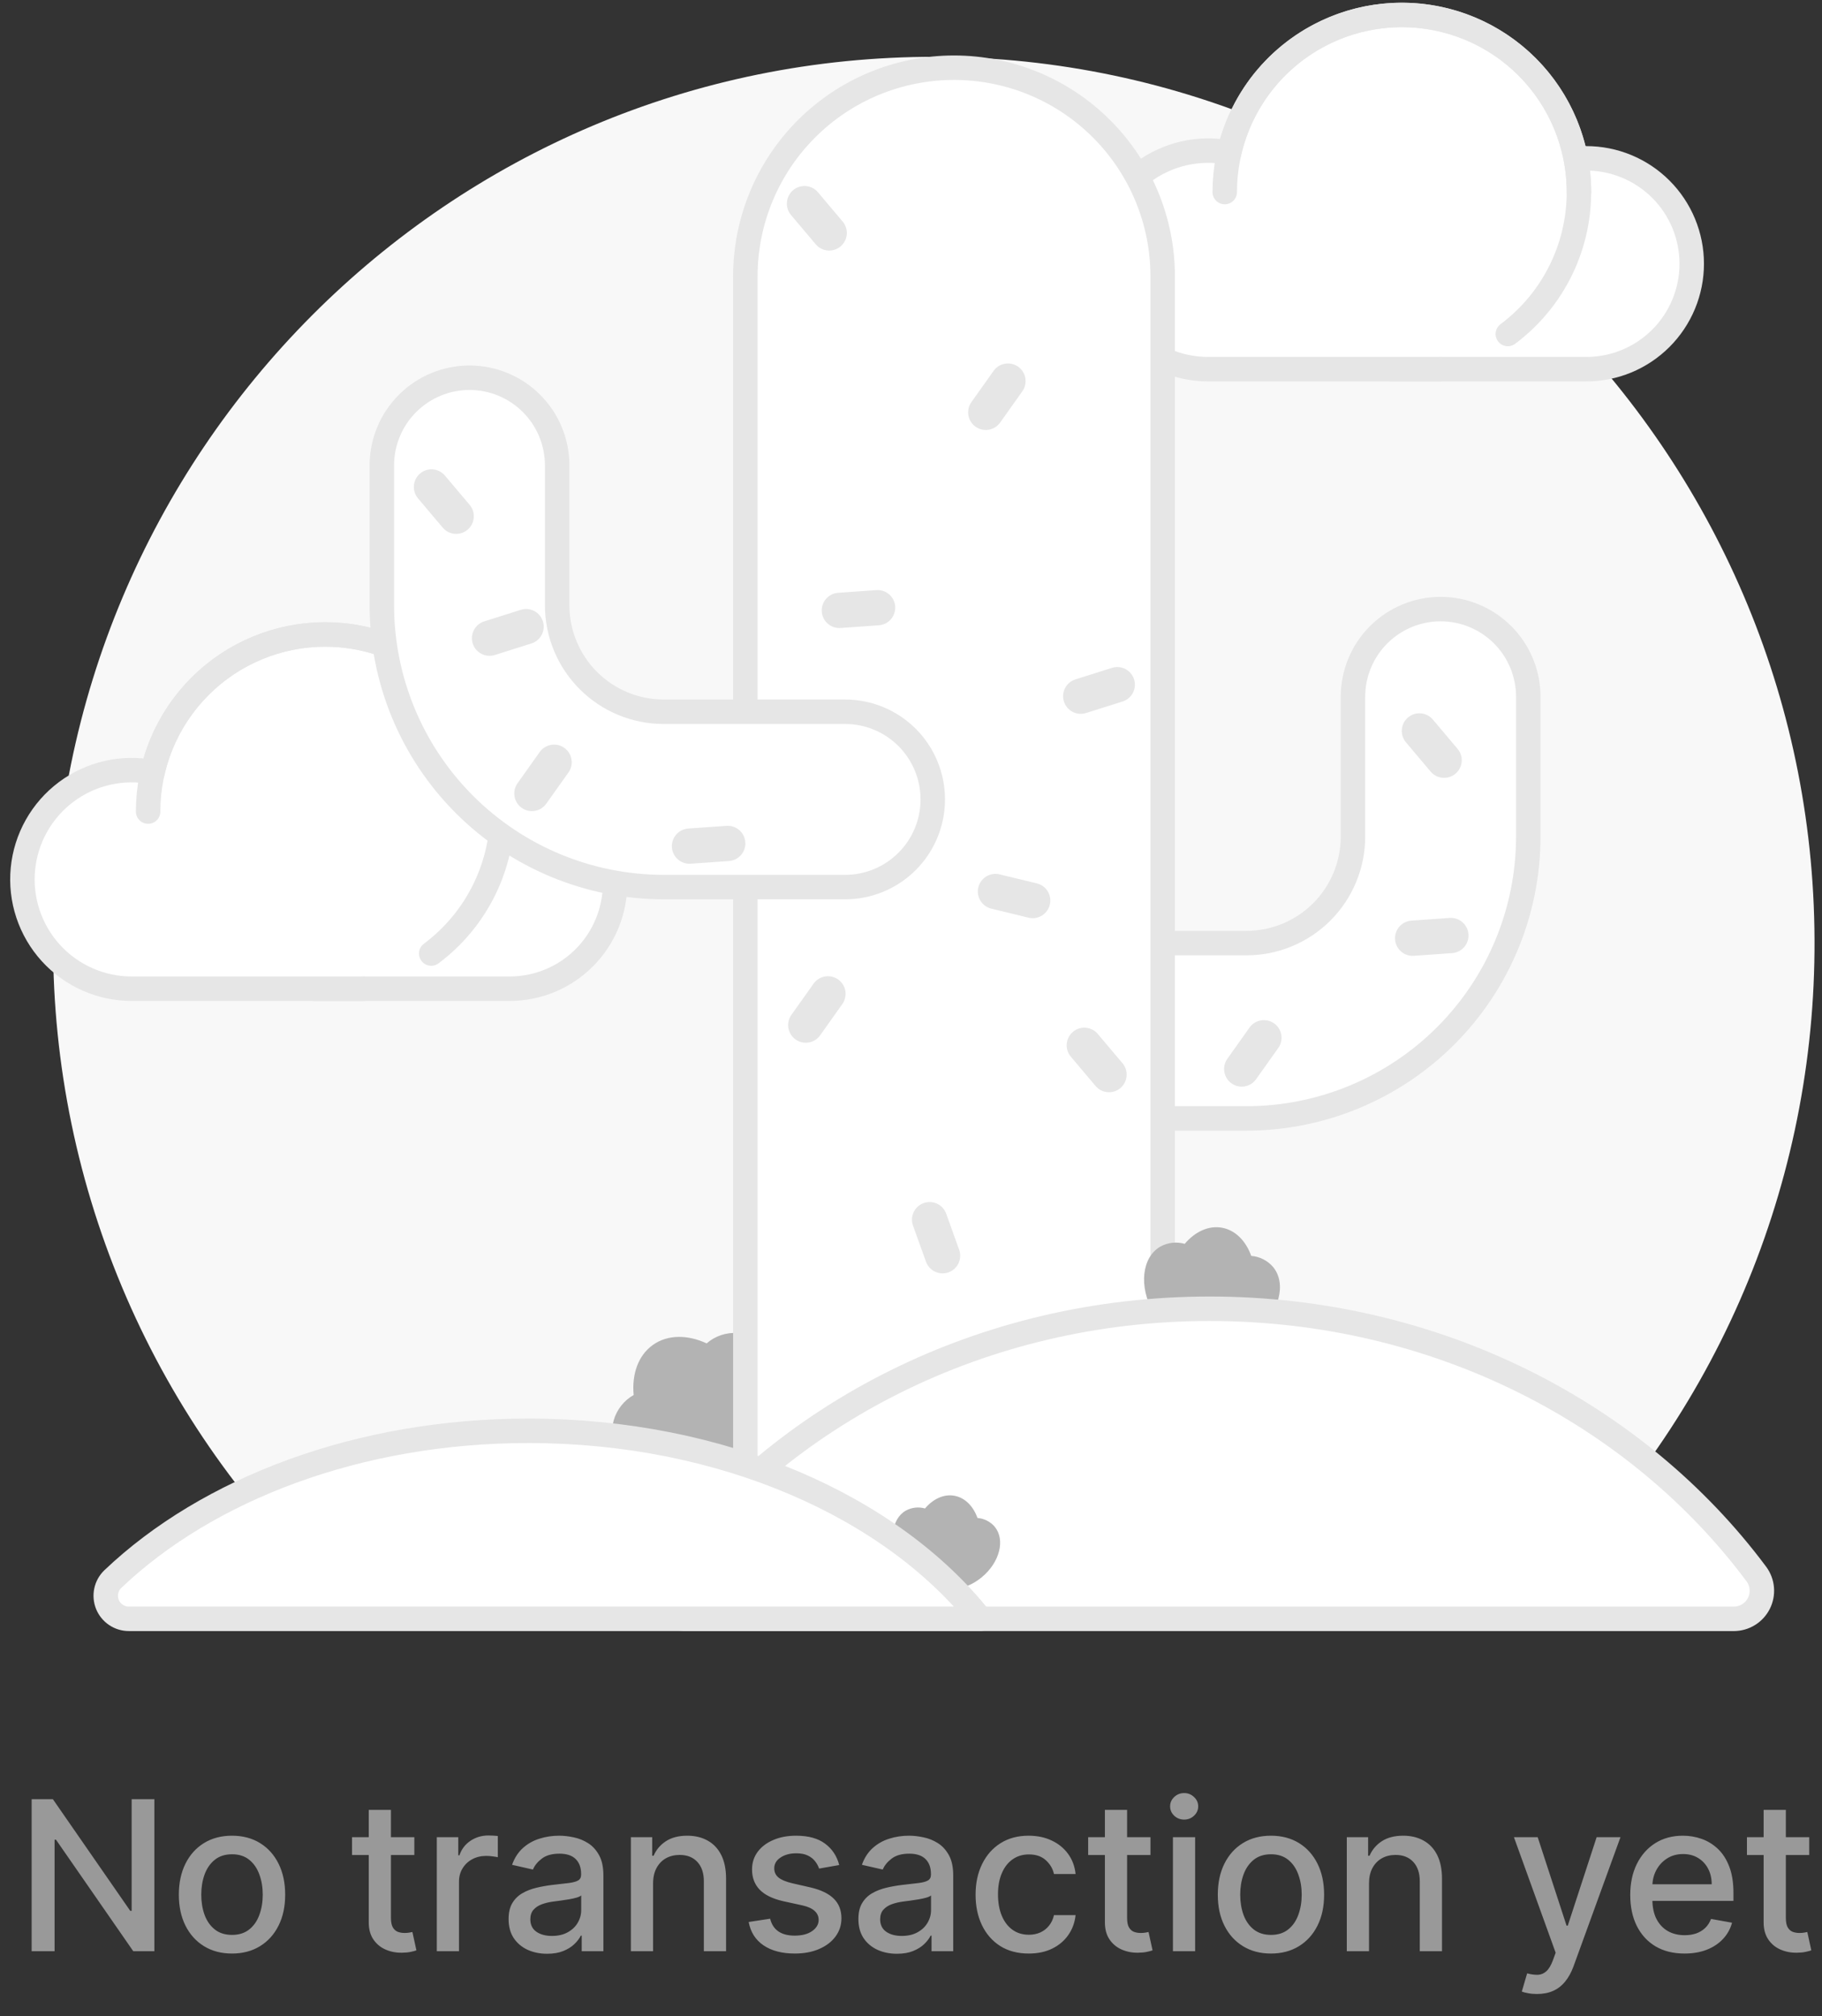 <svg width="122" height="135" viewBox="0 0 122 135" fill="none" xmlns="http://www.w3.org/2000/svg">
<rect x="0" y="0" width="122" height="135" fill="#333333" stroke="none"/>
<path d="M27.591 108.645H97.462C99.382 108.649 101.234 107.924 102.645 106.613C108.531 101.13 113.24 94.495 116.482 87.113C119.724 79.732 121.431 71.762 121.497 63.692C121.798 30.88 95.286 3.882 62.669 3.805C30.035 3.727 3.555 30.319 3.555 63.133C3.545 71.3 5.217 79.38 8.464 86.865C11.711 94.351 16.464 101.078 22.423 106.625C23.831 107.93 25.676 108.651 27.591 108.645Z" fill="#F8F8F8"/>
<path d="M49.367 89.252C48.619 89.204 47.883 89.453 47.317 89.945C46.046 89.358 44.714 89.344 43.722 90.046C42.731 90.747 42.3 92.007 42.429 93.401C41.777 93.771 41.297 94.382 41.092 95.103C40.613 96.947 42.274 98.975 44.803 99.633C46.627 100.107 48.399 99.737 49.428 98.804C49.666 98.683 49.885 98.528 50.078 98.344C51.3 97.685 52.24 96.138 52.401 94.26C52.624 91.657 51.266 89.414 49.367 89.252Z" fill="#B3B3B3"/>
<path d="M106.214 10.602C105.287 10.602 104.369 10.784 103.513 11.139C102.656 11.494 101.878 12.014 101.223 12.669C100.567 13.324 100.047 14.103 99.693 14.959C99.338 15.815 99.155 16.733 99.155 17.66C99.155 17.665 99.156 17.669 99.156 17.674L93.867 16.622V24.719H106.214C107.141 24.719 108.06 24.537 108.917 24.183C109.773 23.828 110.552 23.308 111.208 22.653C111.864 21.997 112.384 21.219 112.739 20.362C113.094 19.506 113.277 18.587 113.277 17.66C113.277 16.733 113.094 15.815 112.739 14.958C112.384 14.101 111.864 13.323 111.208 12.667C110.552 12.012 109.773 11.492 108.917 11.138C108.06 10.783 107.141 10.601 106.214 10.602V10.602Z" fill="white" stroke="#E6E6E6" stroke-width="1.638" stroke-miterlimit="10"/>
<mask id="path-4-inside-1_1234_4869" fill="white">
<path d="M100.962 22.363C102.492 21.22 103.724 19.725 104.552 18.004C105.38 16.283 105.78 14.387 105.719 12.478C105.657 10.569 105.136 8.704 104.198 7.039C103.261 5.375 101.936 3.962 100.335 2.92C98.734 1.878 96.906 1.238 95.004 1.055C93.103 0.871 91.186 1.15 89.416 1.866C87.645 2.583 86.074 3.716 84.835 5.17C83.597 6.624 82.728 8.356 82.302 10.217C81.301 10.023 80.27 10.04 79.275 10.267C78.281 10.494 77.345 10.927 76.528 11.537C75.71 12.148 75.029 12.922 74.529 13.811C74.028 14.7 73.719 15.684 73.622 16.7C73.524 17.715 73.639 18.74 73.961 19.708C74.283 20.676 74.803 21.566 75.489 22.321C76.175 23.076 77.011 23.68 77.944 24.093C78.877 24.506 79.886 24.719 80.906 24.719H93.866"/>
</mask>
<path d="M100.962 22.363C102.492 21.22 103.724 19.725 104.552 18.004C105.38 16.283 105.78 14.387 105.719 12.478C105.657 10.569 105.136 8.704 104.198 7.039C103.261 5.375 101.936 3.962 100.335 2.92C98.734 1.878 96.906 1.238 95.004 1.055C93.103 0.871 91.186 1.15 89.416 1.866C87.645 2.583 86.074 3.716 84.835 5.17C83.597 6.624 82.728 8.356 82.302 10.217C81.301 10.023 80.27 10.04 79.275 10.267C78.281 10.494 77.345 10.927 76.528 11.537C75.71 12.148 75.029 12.922 74.529 13.811C74.028 14.7 73.719 15.684 73.622 16.7C73.524 17.715 73.639 18.74 73.961 19.708C74.283 20.676 74.803 21.566 75.489 22.321C76.175 23.076 77.011 23.68 77.944 24.093C78.877 24.506 79.886 24.719 80.906 24.719H93.866" fill="white"/>
<path d="M82.302 10.217L82.25 10.486L82.51 10.536L82.569 10.278L82.302 10.217ZM80.906 24.719V24.446H80.906L80.906 24.719ZM101.125 22.582C102.69 21.413 103.95 19.883 104.798 18.122L104.306 17.886C103.497 19.567 102.293 21.028 100.798 22.145L101.125 22.582ZM104.798 18.122C105.645 16.362 106.055 14.422 105.992 12.47L105.446 12.487C105.506 14.352 105.115 16.204 104.306 17.886L104.798 18.122ZM105.992 12.47C105.929 10.517 105.395 8.608 104.436 6.905L103.961 7.173C104.876 8.799 105.386 10.622 105.446 12.487L105.992 12.47ZM104.436 6.905C103.477 5.203 102.121 3.757 100.484 2.692L100.186 3.149C101.75 4.167 103.045 5.548 103.961 7.173L104.436 6.905ZM100.484 2.692C98.846 1.626 96.976 0.971 95.031 0.783L94.978 1.327C96.836 1.506 98.622 2.131 100.186 3.149L100.484 2.692ZM95.031 0.783C93.086 0.595 91.124 0.88 89.313 1.613L89.518 2.119C91.248 1.419 93.121 1.147 94.978 1.327L95.031 0.783ZM89.313 1.613C87.502 2.346 85.895 3.505 84.628 4.993L85.043 5.347C86.253 3.926 87.788 2.819 89.518 2.119L89.313 1.613ZM84.628 4.993C83.361 6.48 82.472 8.252 82.036 10.157L82.569 10.278C82.984 8.459 83.834 6.768 85.043 5.347L84.628 4.993ZM82.355 9.95C81.316 9.748 80.246 9.765 79.215 10.001L79.336 10.533C80.294 10.314 81.286 10.298 82.25 10.486L82.355 9.95ZM79.215 10.001C78.183 10.236 77.212 10.685 76.364 11.319L76.691 11.756C77.478 11.168 78.379 10.752 79.336 10.533L79.215 10.001ZM76.364 11.319C75.516 11.952 74.81 12.755 74.291 13.677L74.767 13.945C75.249 13.089 75.904 12.344 76.691 11.756L76.364 11.319ZM74.291 13.677C73.772 14.599 73.451 15.62 73.35 16.673L73.893 16.726C73.987 15.748 74.285 14.801 74.767 13.945L74.291 13.677ZM73.35 16.673C73.248 17.727 73.368 18.79 73.702 19.794L74.22 19.622C73.91 18.69 73.799 17.703 73.893 16.726L73.35 16.673ZM73.702 19.794C74.035 20.798 74.575 21.722 75.287 22.505L75.691 22.138C75.031 21.411 74.53 20.554 74.22 19.622L73.702 19.794ZM75.287 22.505C75.998 23.288 76.866 23.914 77.834 24.343L78.055 23.843C77.156 23.446 76.351 22.865 75.691 22.138L75.287 22.505ZM77.834 24.343C78.801 24.771 79.848 24.992 80.906 24.992L80.906 24.446C79.924 24.446 78.953 24.241 78.055 23.843L77.834 24.343ZM80.906 24.992H93.866V24.446H80.906V24.992Z" fill="#E6E6E6" mask="url(#path-4-inside-1_1234_4869)"/>
<path d="M100.962 22.363C102.492 21.22 103.724 19.725 104.552 18.004C105.38 16.283 105.78 14.387 105.719 12.478C105.657 10.569 105.136 8.704 104.198 7.039C103.261 5.375 101.936 3.962 100.335 2.92C98.734 1.878 96.906 1.238 95.004 1.055C93.103 0.871 91.186 1.15 89.416 1.866C87.645 2.583 86.074 3.716 84.835 5.17C83.597 6.624 82.728 8.356 82.302 10.217C81.301 10.023 80.27 10.04 79.275 10.267C78.281 10.494 77.345 10.927 76.528 11.537C75.71 12.148 75.029 12.922 74.529 13.811C74.028 14.7 73.719 15.684 73.622 16.7C73.524 17.715 73.639 18.74 73.961 19.708C74.283 20.676 74.803 21.566 75.489 22.321C76.175 23.076 77.011 23.68 77.944 24.093C78.877 24.506 79.886 24.719 80.906 24.719H96.431" stroke="#E6E6E6" stroke-width="1.638" stroke-linecap="round" stroke-linejoin="round"/>
<path d="M82.008 12.86C82.008 9.714 83.257 6.698 85.481 4.474C87.706 2.249 90.722 1 93.867 1C97.013 1 100.029 2.249 102.253 4.474C104.477 6.698 105.727 9.714 105.727 12.86" stroke="#E6E6E6" stroke-width="1.638" stroke-linecap="round" stroke-linejoin="round"/>
<path d="M34.126 52.082C33.199 52.082 32.281 52.265 31.425 52.619C30.569 52.974 29.79 53.494 29.135 54.149C28.48 54.805 27.959 55.583 27.605 56.439C27.25 57.296 27.067 58.214 27.067 59.141C27.067 59.145 27.068 59.15 27.068 59.155L21.779 58.103V66.199H34.126C35.998 66.199 37.794 65.456 39.117 64.132C40.441 62.808 41.185 61.013 41.185 59.141C41.185 57.269 40.441 55.473 39.117 54.149C37.794 52.826 35.998 52.082 34.126 52.082Z" fill="white" stroke="#E6E6E6" stroke-width="1.638" stroke-miterlimit="10"/>
<mask id="path-9-inside-2_1234_4869" fill="white">
<path d="M28.874 63.844C30.404 62.701 31.636 61.205 32.464 59.484C33.292 57.763 33.693 55.868 33.631 53.959C33.57 52.05 33.048 50.184 32.111 48.52C31.173 46.856 29.848 45.443 28.247 44.401C26.646 43.359 24.818 42.719 22.917 42.535C21.016 42.352 19.098 42.63 17.328 43.347C15.557 44.063 13.986 45.196 12.748 46.651C11.509 48.105 10.64 49.836 10.215 51.698C9.213 51.503 8.182 51.52 7.188 51.747C6.193 51.975 5.257 52.407 4.44 53.018C3.622 53.628 2.941 54.403 2.441 55.292C1.941 56.181 1.631 57.164 1.534 58.18C1.436 59.195 1.552 60.22 1.873 61.188C2.195 62.156 2.715 63.047 3.401 63.802C4.087 64.557 4.923 65.16 5.856 65.573C6.789 65.986 7.798 66.2 8.818 66.199H21.778"/>
</mask>
<path d="M28.874 63.844C30.404 62.701 31.636 61.205 32.464 59.484C33.292 57.763 33.693 55.868 33.631 53.959C33.57 52.05 33.048 50.184 32.111 48.52C31.173 46.856 29.848 45.443 28.247 44.401C26.646 43.359 24.818 42.719 22.917 42.535C21.016 42.352 19.098 42.63 17.328 43.347C15.557 44.063 13.986 45.196 12.748 46.651C11.509 48.105 10.64 49.836 10.215 51.698C9.213 51.503 8.182 51.52 7.188 51.747C6.193 51.975 5.257 52.407 4.44 53.018C3.622 53.628 2.941 54.403 2.441 55.292C1.941 56.181 1.631 57.164 1.534 58.18C1.436 59.195 1.552 60.22 1.873 61.188C2.195 62.156 2.715 63.047 3.401 63.802C4.087 64.557 4.923 65.16 5.856 65.573C6.789 65.986 7.798 66.2 8.818 66.199H21.778" fill="white"/>
<path d="M10.215 51.698L10.162 51.966L10.422 52.016L10.481 51.759L10.215 51.698ZM8.818 66.199V65.926H8.818L8.818 66.199ZM29.037 64.062C30.603 62.893 31.863 61.363 32.71 59.603L32.218 59.366C31.409 61.047 30.205 62.508 28.71 63.625L29.037 64.062ZM32.71 59.603C33.557 57.842 33.967 55.903 33.904 53.95L33.358 53.968C33.418 55.833 33.027 57.685 32.218 59.366L32.71 59.603ZM33.904 53.95C33.841 51.997 33.307 50.088 32.348 48.386L31.873 48.654C32.788 50.28 33.298 52.103 33.358 53.968L33.904 53.95ZM32.348 48.386C31.39 46.684 30.034 45.238 28.396 44.172L28.098 44.63C29.662 45.648 30.957 47.028 31.873 48.654L32.348 48.386ZM28.396 44.172C26.759 43.106 24.888 42.451 22.943 42.264L22.89 42.807C24.748 42.986 26.534 43.612 28.098 44.63L28.396 44.172ZM22.943 42.264C20.998 42.076 19.037 42.361 17.225 43.093L17.43 43.6C19.16 42.9 21.033 42.628 22.89 42.807L22.943 42.264ZM17.225 43.093C15.414 43.826 13.807 44.986 12.54 46.473L12.956 46.828C14.165 45.407 15.7 44.3 17.43 43.6L17.225 43.093ZM12.54 46.473C11.273 47.961 10.384 49.732 9.948 51.637L10.481 51.759C10.897 49.94 11.746 48.248 12.956 46.828L12.54 46.473ZM10.267 51.43C9.228 51.228 8.158 51.245 7.127 51.481L7.248 52.014C8.206 51.795 9.198 51.779 10.162 51.966L10.267 51.43ZM7.127 51.481C6.095 51.717 5.124 52.166 4.276 52.799L4.603 53.236C5.39 52.649 6.291 52.232 7.248 52.014L7.127 51.481ZM4.276 52.799C3.428 53.432 2.722 54.236 2.203 55.158L2.679 55.426C3.161 54.57 3.816 53.824 4.603 53.236L4.276 52.799ZM2.203 55.158C1.684 56.08 1.363 57.1 1.262 58.154L1.805 58.206C1.9 57.228 2.197 56.281 2.679 55.426L2.203 55.158ZM1.262 58.154C1.16 59.207 1.28 60.27 1.614 61.274L2.132 61.102C1.823 60.17 1.711 59.184 1.805 58.206L1.262 58.154ZM1.614 61.274C1.948 62.279 2.487 63.202 3.199 63.985L3.603 63.618C2.943 62.891 2.442 62.034 2.132 61.102L1.614 61.274ZM3.199 63.985C3.91 64.769 4.778 65.395 5.746 65.823L5.967 65.324C5.069 64.926 4.263 64.345 3.603 63.618L3.199 63.985ZM5.746 65.823C6.713 66.251 7.76 66.472 8.818 66.472L8.818 65.926C7.836 65.926 6.865 65.721 5.967 65.324L5.746 65.823ZM8.818 66.472H21.778V65.926H8.818V66.472Z" fill="#E6E6E6" mask="url(#path-9-inside-2_1234_4869)"/>
<path d="M28.874 63.844C30.404 62.701 31.636 61.205 32.464 59.484C33.292 57.763 33.693 55.868 33.631 53.959C33.57 52.05 33.048 50.184 32.111 48.52C31.173 46.856 29.848 45.443 28.247 44.401C26.646 43.359 24.818 42.719 22.917 42.535C21.016 42.352 19.098 42.63 17.328 43.347C15.557 44.063 13.986 45.196 12.748 46.651C11.509 48.105 10.64 49.836 10.215 51.698C9.213 51.503 8.182 51.52 7.188 51.747C6.193 51.975 5.257 52.407 4.44 53.018C3.622 53.628 2.941 54.403 2.441 55.292C1.941 56.181 1.631 57.164 1.534 58.18C1.436 59.195 1.552 60.22 1.873 61.188C2.195 62.156 2.715 63.047 3.401 63.802C4.087 64.557 4.923 65.16 5.856 65.573C6.789 65.986 7.798 66.2 8.818 66.199H24.343" stroke="#E6E6E6" stroke-width="1.638" stroke-linecap="round" stroke-linejoin="round"/>
<path d="M9.918 54.34C9.918 52.782 10.225 51.24 10.821 49.801C11.417 48.363 12.29 47.055 13.392 45.954C14.493 44.853 15.8 43.979 17.239 43.383C18.678 42.787 20.22 42.48 21.777 42.48C23.335 42.48 24.877 42.787 26.316 43.383C27.755 43.979 29.062 44.853 30.163 45.954C31.265 47.055 32.138 48.363 32.734 49.801C33.33 51.24 33.637 52.782 33.637 54.34" stroke="#E6E6E6" stroke-width="1.638" stroke-linecap="round" stroke-linejoin="round"/>
<path d="M83.472 74.885H71.313C69.757 74.885 68.263 74.266 67.163 73.166C66.062 72.065 65.443 70.572 65.443 69.015C65.443 67.458 66.062 65.965 67.163 64.864C68.263 63.764 69.757 63.145 71.313 63.145H83.472C85.36 63.143 87.17 62.392 88.505 61.057C89.84 59.722 90.591 57.912 90.594 56.023V46.651C90.594 45.094 91.212 43.601 92.313 42.501C93.414 41.4 94.907 40.781 96.463 40.781C98.02 40.781 99.513 41.4 100.614 42.501C101.715 43.601 102.333 45.094 102.333 46.651V56.023C102.328 61.024 100.339 65.818 96.803 69.354C93.267 72.89 88.472 74.879 83.472 74.885Z" fill="white" stroke="#E6E6E6" stroke-width="1.638" stroke-linecap="round" stroke-linejoin="round"/>
<path d="M63.88 4.533H63.88C67.586 4.533 71.14 6.005 73.76 8.626C76.381 11.246 77.853 14.8 77.853 18.506V104.575H49.908V18.506C49.908 14.8 51.38 11.246 54.001 8.626C56.621 6.005 60.175 4.533 63.88 4.533Z" fill="white" stroke="#E6E6E6" stroke-width="1.638" stroke-linecap="round" stroke-linejoin="round"/>
<path d="M56.589 59.395H44.43C39.429 59.389 34.635 57.4 31.099 53.864C27.563 50.328 25.574 45.534 25.568 40.533V31.161C25.568 29.604 26.187 28.111 27.288 27.01C28.389 25.91 29.881 25.291 31.438 25.291C32.995 25.291 34.488 25.91 35.589 27.01C36.69 28.111 37.308 29.604 37.308 31.161V40.533C37.31 42.421 38.061 44.231 39.397 45.567C40.732 46.902 42.542 47.653 44.43 47.655H56.589C58.145 47.655 59.638 48.273 60.739 49.374C61.84 50.475 62.458 51.968 62.458 53.525C62.458 55.082 61.84 56.575 60.739 57.675C59.638 58.776 58.145 59.395 56.589 59.395L56.589 59.395Z" fill="white" stroke="#E6E6E6" stroke-width="1.638" stroke-linecap="round" stroke-linejoin="round"/>
<path d="M53.107 12.733L53.107 12.733C52.609 13.153 52.546 13.898 52.966 14.396L54.621 16.357C55.041 16.856 55.786 16.919 56.284 16.498L56.284 16.498C56.782 16.078 56.846 15.333 56.425 14.835L54.77 12.874C54.35 12.376 53.605 12.313 53.107 12.733Z" fill="#E6E6E6"/>
<path d="M95.944 48.179C95.524 47.68 94.779 47.617 94.281 48.038C93.783 48.458 93.72 49.203 94.14 49.701L95.795 51.662C96.215 52.16 96.96 52.224 97.458 51.803C97.956 51.383 98.019 50.638 97.599 50.14L95.944 48.179Z" fill="#E6E6E6"/>
<path d="M71.844 69.087L71.844 69.087C71.345 69.507 71.282 70.252 71.703 70.75L73.357 72.711C73.778 73.209 74.522 73.272 75.02 72.852L75.02 72.852C75.519 72.432 75.582 71.687 75.162 71.189L73.507 69.228C73.087 68.729 72.342 68.666 71.844 69.087Z" fill="#E6E6E6"/>
<path d="M75.167 46.968C75.789 46.772 76.134 46.109 75.937 45.487C75.741 44.865 75.078 44.52 74.456 44.717L72.01 45.489C71.388 45.685 71.043 46.348 71.239 46.97C71.435 47.592 72.098 47.937 72.72 47.74L75.167 46.968Z" fill="#E6E6E6"/>
<path d="M36.351 41.602L36.351 41.602C36.155 40.98 35.492 40.636 34.87 40.832L32.423 41.604C31.802 41.8 31.457 42.464 31.653 43.085L31.653 43.085C31.849 43.707 32.513 44.052 33.134 43.855L35.581 43.083C36.203 42.887 36.548 42.224 36.351 41.602Z" fill="#E6E6E6"/>
<path d="M63.514 85.189L63.514 85.189C64.128 84.968 64.446 84.292 64.225 83.678L63.357 81.264C63.136 80.65 62.46 80.332 61.847 80.553L61.847 80.553C61.233 80.773 60.915 81.45 61.136 82.063L62.004 84.478C62.225 85.091 62.901 85.409 63.514 85.189Z" fill="#E6E6E6"/>
<path d="M58.847 41.866C59.497 41.82 59.987 41.255 59.941 40.605C59.895 39.955 59.33 39.465 58.68 39.511L56.12 39.692C55.47 39.738 54.98 40.303 55.026 40.953C55.072 41.603 55.637 42.093 56.287 42.047L58.847 41.866Z" fill="#E6E6E6"/>
<path d="M97.233 63.815C97.884 63.769 98.374 63.205 98.327 62.554C98.281 61.904 97.717 61.414 97.067 61.46L94.507 61.641C93.857 61.687 93.367 62.252 93.413 62.902C93.459 63.552 94.023 64.042 94.674 63.996L97.233 63.815Z" fill="#E6E6E6"/>
<path d="M31.307 35.468L31.307 35.468C31.805 35.048 31.868 34.303 31.448 33.805L29.793 31.844C29.373 31.346 28.628 31.282 28.13 31.703L28.13 31.703C27.632 32.123 27.569 32.868 27.989 33.366L29.644 35.327C30.064 35.825 30.809 35.889 31.307 35.468Z" fill="#E6E6E6"/>
<path d="M70.296 60.573L70.296 60.573C70.45 59.939 70.061 59.301 69.427 59.148L66.933 58.544C66.299 58.391 65.662 58.78 65.508 59.414L65.508 59.414C65.355 60.047 65.744 60.685 66.378 60.839L68.872 61.443C69.505 61.596 70.143 61.207 70.296 60.573Z" fill="#E6E6E6"/>
<path d="M48.812 57.649C49.462 57.603 49.952 57.039 49.906 56.388C49.86 55.738 49.295 55.248 48.645 55.294L46.085 55.475C45.435 55.521 44.945 56.086 44.991 56.736C45.037 57.386 45.602 57.876 46.252 57.83L48.812 57.649Z" fill="#E6E6E6"/>
<path d="M65.044 26.925C64.666 27.456 64.791 28.193 65.323 28.57C65.854 28.948 66.591 28.823 66.969 28.292L68.454 26.2C68.832 25.668 68.707 24.931 68.175 24.554C67.644 24.176 66.907 24.301 66.53 24.833L65.044 26.925Z" fill="#E6E6E6"/>
<path d="M34.932 54.09L34.932 54.09C35.464 54.468 36.2 54.343 36.578 53.811L38.064 51.719C38.441 51.188 38.316 50.451 37.785 50.073L37.785 50.073C37.253 49.696 36.516 49.821 36.139 50.352L34.653 52.444C34.276 52.976 34.401 53.713 34.932 54.09Z" fill="#E6E6E6"/>
<path d="M82.183 70.891C81.805 71.423 81.93 72.16 82.462 72.537C82.993 72.915 83.73 72.79 84.107 72.258L85.593 70.166C85.97 69.635 85.846 68.898 85.314 68.52C84.783 68.143 84.046 68.268 83.668 68.799L82.183 70.891Z" fill="#E6E6E6"/>
<path d="M53.27 69.598L53.27 69.598C53.802 69.975 54.538 69.85 54.916 69.319L56.402 67.227C56.779 66.695 56.654 65.959 56.123 65.581L56.123 65.581C55.591 65.204 54.854 65.329 54.477 65.86L52.991 67.952C52.614 68.484 52.739 69.22 53.27 69.598Z" fill="#E6E6E6"/>
<path d="M85.242 84.827C84.872 84.398 84.347 84.133 83.782 84.088C83.425 83.092 82.727 82.366 81.824 82.202C80.92 82.038 80.012 82.474 79.329 83.281C78.784 83.126 78.199 83.19 77.702 83.462C76.453 84.18 76.239 86.15 77.224 87.863C77.934 89.098 79.072 89.858 80.121 89.919C80.312 89.983 80.511 90.019 80.713 90.027C81.716 90.337 83.049 90.024 84.147 89.117C85.669 87.858 86.16 85.937 85.242 84.827Z" fill="#B3B3B3"/>
<path d="M116.09 108.389C116.437 108.389 116.779 108.294 117.075 108.112C117.372 107.931 117.612 107.671 117.77 107.361C117.928 107.051 117.996 106.704 117.968 106.357C117.94 106.011 117.817 105.679 117.611 105.398C109.622 94.668 96.205 87.627 80.998 87.627C65.791 87.627 52.374 94.668 44.384 105.398C44.179 105.679 44.056 106.011 44.028 106.357C44 106.704 44.068 107.051 44.226 107.361C44.384 107.671 44.624 107.931 44.921 108.112C45.217 108.294 45.558 108.389 45.906 108.389H116.09Z" fill="white" stroke="#E6E6E6" stroke-width="1.638" stroke-linecap="round" stroke-linejoin="round"/>
<path d="M65.452 101.636C65.17 100.85 64.619 100.277 63.906 100.148C63.194 100.019 62.477 100.362 61.938 101C61.508 100.877 61.047 100.928 60.654 101.142C59.669 101.708 59.5 103.263 60.277 104.615C60.837 105.589 61.735 106.189 62.563 106.237C62.714 106.287 62.871 106.316 63.03 106.322C63.821 106.566 64.873 106.32 65.739 105.604C66.941 104.61 67.328 103.095 66.603 102.219C66.311 101.881 65.897 101.671 65.452 101.636Z" fill="#B3B3B3"/>
<path d="M65.644 108.388C59.683 100.873 48.364 95.799 35.379 95.799C23.992 95.799 13.886 99.701 7.552 105.73C7.33 105.944 7.177 106.22 7.114 106.522C7.05 106.823 7.078 107.137 7.193 107.423C7.309 107.708 7.508 107.953 7.764 108.125C8.019 108.297 8.321 108.389 8.629 108.388L65.644 108.388Z" fill="white" stroke="#E6E6E6" stroke-width="1.638" stroke-linecap="round" stroke-linejoin="round"/>
<path d="M10.337 120.463V130.645H8.925L3.749 123.177H3.655V130.645H2.119V120.463H3.54L8.721 127.94H8.815V120.463H10.337ZM15.535 130.799C14.819 130.799 14.194 130.635 13.661 130.306C13.127 129.978 12.713 129.519 12.418 128.929C12.123 128.339 11.975 127.65 11.975 126.861C11.975 126.069 12.123 125.376 12.418 124.783C12.713 124.19 13.127 123.729 13.661 123.401C14.194 123.073 14.819 122.909 15.535 122.909C16.251 122.909 16.876 123.073 17.409 123.401C17.943 123.729 18.357 124.19 18.652 124.783C18.947 125.376 19.095 126.069 19.095 126.861C19.095 127.65 18.947 128.339 18.652 128.929C18.357 129.519 17.943 129.978 17.409 130.306C16.876 130.635 16.251 130.799 15.535 130.799ZM15.54 129.551C16.004 129.551 16.388 129.428 16.693 129.183C16.998 128.938 17.224 128.611 17.369 128.203C17.519 127.796 17.593 127.347 17.593 126.856C17.593 126.369 17.519 125.922 17.369 125.514C17.224 125.103 16.998 124.773 16.693 124.525C16.388 124.276 16.004 124.152 15.54 124.152C15.072 124.152 14.685 124.276 14.377 124.525C14.072 124.773 13.845 125.103 13.695 125.514C13.55 125.922 13.477 126.369 13.477 126.856C13.477 127.347 13.55 127.796 13.695 128.203C13.845 128.611 14.072 128.938 14.377 129.183C14.685 129.428 15.072 129.551 15.54 129.551ZM27.744 123.008V124.201H23.572V123.008H27.744ZM24.691 121.179H26.177V128.402C26.177 128.691 26.221 128.908 26.307 129.054C26.393 129.196 26.504 129.294 26.64 129.347C26.779 129.397 26.93 129.422 27.092 129.422C27.212 129.422 27.316 129.413 27.405 129.397C27.495 129.38 27.565 129.367 27.614 129.357L27.883 130.585C27.797 130.618 27.674 130.651 27.515 130.684C27.356 130.721 27.157 130.741 26.918 130.744C26.527 130.751 26.163 130.681 25.825 130.535C25.486 130.389 25.213 130.164 25.004 129.859C24.795 129.554 24.691 129.171 24.691 128.711V121.179ZM29.248 130.645V123.008H30.685V124.221H30.764C30.903 123.81 31.149 123.487 31.5 123.252C31.855 123.013 32.256 122.894 32.703 122.894C32.796 122.894 32.905 122.897 33.031 122.904C33.16 122.91 33.262 122.919 33.334 122.929V124.35C33.275 124.334 33.169 124.316 33.016 124.296C32.864 124.273 32.711 124.261 32.559 124.261C32.208 124.261 31.894 124.336 31.619 124.485C31.348 124.631 31.132 124.834 30.973 125.096C30.814 125.355 30.734 125.65 30.734 125.981V130.645H29.248ZM36.635 130.814C36.151 130.814 35.714 130.724 35.322 130.545C34.931 130.363 34.621 130.099 34.393 129.755C34.167 129.41 34.055 128.987 34.055 128.487C34.055 128.056 34.138 127.701 34.303 127.423C34.469 127.145 34.693 126.924 34.974 126.762C35.256 126.599 35.571 126.477 35.919 126.394C36.267 126.311 36.622 126.248 36.983 126.205C37.44 126.152 37.812 126.109 38.096 126.076C38.382 126.039 38.589 125.981 38.718 125.902C38.847 125.822 38.912 125.693 38.912 125.514V125.479C38.912 125.045 38.789 124.708 38.544 124.47C38.302 124.231 37.941 124.112 37.46 124.112C36.96 124.112 36.565 124.223 36.277 124.445C35.992 124.664 35.795 124.907 35.685 125.176L34.288 124.858C34.454 124.394 34.696 124.019 35.014 123.734C35.336 123.446 35.705 123.237 36.123 123.108C36.54 122.975 36.98 122.909 37.44 122.909C37.745 122.909 38.068 122.945 38.41 123.018C38.754 123.088 39.076 123.217 39.374 123.406C39.676 123.595 39.923 123.865 40.115 124.216C40.307 124.564 40.403 125.017 40.403 125.574V130.645H38.952V129.6H38.892C38.796 129.793 38.652 129.982 38.459 130.167C38.267 130.353 38.02 130.507 37.719 130.63C37.417 130.752 37.056 130.814 36.635 130.814ZM36.958 129.62C37.369 129.62 37.72 129.539 38.012 129.377C38.307 129.214 38.531 129.002 38.683 128.74C38.839 128.475 38.917 128.192 38.917 127.89V126.906C38.864 126.959 38.761 127.009 38.609 127.055C38.459 127.098 38.289 127.136 38.096 127.169C37.904 127.199 37.717 127.227 37.535 127.254C37.352 127.277 37.2 127.297 37.077 127.314C36.789 127.35 36.526 127.411 36.287 127.498C36.051 127.584 35.863 127.708 35.72 127.87C35.581 128.029 35.511 128.242 35.511 128.507C35.511 128.875 35.647 129.153 35.919 129.342C36.191 129.528 36.537 129.62 36.958 129.62ZM43.73 126.11V130.645H42.243V123.008H43.67V124.251H43.765C43.94 123.847 44.215 123.522 44.59 123.277C44.968 123.031 45.443 122.909 46.017 122.909C46.537 122.909 46.993 123.018 47.384 123.237C47.775 123.452 48.078 123.774 48.294 124.201C48.509 124.629 48.617 125.158 48.617 125.787V130.645H47.13V125.966C47.13 125.413 46.986 124.98 46.698 124.669C46.41 124.354 46.013 124.196 45.51 124.196C45.165 124.196 44.858 124.271 44.59 124.42C44.325 124.569 44.114 124.788 43.959 125.076C43.806 125.361 43.73 125.706 43.73 126.11ZM56.193 124.873L54.846 125.111C54.789 124.939 54.7 124.775 54.577 124.619C54.458 124.463 54.295 124.336 54.09 124.236C53.884 124.137 53.627 124.087 53.319 124.087C52.898 124.087 52.547 124.181 52.265 124.37C51.983 124.556 51.843 124.796 51.843 125.091C51.843 125.346 51.937 125.552 52.126 125.708C52.315 125.864 52.62 125.991 53.041 126.091L54.254 126.369C54.956 126.531 55.48 126.782 55.825 127.12C56.17 127.458 56.342 127.897 56.342 128.437C56.342 128.895 56.209 129.302 55.944 129.66C55.682 130.015 55.316 130.293 54.846 130.495C54.378 130.698 53.836 130.799 53.22 130.799C52.365 130.799 51.667 130.616 51.127 130.252C50.587 129.884 50.255 129.362 50.132 128.686L51.569 128.467C51.659 128.842 51.843 129.125 52.121 129.317C52.399 129.506 52.762 129.6 53.21 129.6C53.697 129.6 54.087 129.499 54.378 129.297C54.67 129.092 54.816 128.842 54.816 128.547C54.816 128.308 54.726 128.107 54.547 127.945C54.371 127.783 54.101 127.66 53.737 127.577L52.444 127.294C51.732 127.131 51.205 126.873 50.863 126.518C50.525 126.163 50.356 125.714 50.356 125.171C50.356 124.72 50.482 124.326 50.734 123.988C50.986 123.65 51.334 123.386 51.778 123.197C52.222 123.005 52.731 122.909 53.304 122.909C54.13 122.909 54.779 123.088 55.253 123.446C55.727 123.8 56.04 124.276 56.193 124.873ZM60.059 130.814C59.575 130.814 59.137 130.724 58.746 130.545C58.355 130.363 58.045 130.099 57.816 129.755C57.591 129.41 57.478 128.987 57.478 128.487C57.478 128.056 57.561 127.701 57.727 127.423C57.893 127.145 58.116 126.924 58.398 126.762C58.68 126.599 58.995 126.477 59.343 126.394C59.691 126.311 60.045 126.248 60.407 126.205C60.864 126.152 61.235 126.109 61.52 126.076C61.805 126.039 62.013 125.981 62.142 125.902C62.271 125.822 62.336 125.693 62.336 125.514V125.479C62.336 125.045 62.213 124.708 61.968 124.47C61.726 124.231 61.364 124.112 60.884 124.112C60.383 124.112 59.989 124.223 59.701 124.445C59.416 124.664 59.218 124.907 59.109 125.176L57.712 124.858C57.878 124.394 58.12 124.019 58.438 123.734C58.759 123.446 59.129 123.237 59.547 123.108C59.964 122.975 60.403 122.909 60.864 122.909C61.169 122.909 61.492 122.945 61.834 123.018C62.178 123.088 62.5 123.217 62.798 123.406C63.1 123.595 63.346 123.865 63.539 124.216C63.731 124.564 63.827 125.017 63.827 125.574V130.645H62.375V129.6H62.316C62.22 129.793 62.075 129.982 61.883 130.167C61.691 130.353 61.444 130.507 61.142 130.63C60.841 130.752 60.48 130.814 60.059 130.814ZM60.382 129.62C60.793 129.62 61.144 129.539 61.436 129.377C61.731 129.214 61.955 129.002 62.107 128.74C62.263 128.475 62.341 128.192 62.341 127.89V126.906C62.288 126.959 62.185 127.009 62.032 127.055C61.883 127.098 61.712 127.136 61.52 127.169C61.328 127.199 61.141 127.227 60.959 127.254C60.776 127.277 60.624 127.297 60.501 127.314C60.213 127.35 59.949 127.411 59.711 127.498C59.475 127.584 59.286 127.708 59.144 127.87C59.005 128.029 58.935 128.242 58.935 128.507C58.935 128.875 59.071 129.153 59.343 129.342C59.614 129.528 59.961 129.62 60.382 129.62ZM68.884 130.799C68.144 130.799 67.508 130.631 66.975 130.297C66.444 129.958 66.037 129.493 65.751 128.9C65.466 128.306 65.324 127.627 65.324 126.861C65.324 126.086 65.47 125.401 65.761 124.808C66.053 124.211 66.464 123.746 66.994 123.411C67.525 123.076 68.15 122.909 68.869 122.909C69.449 122.909 69.966 123.016 70.42 123.232C70.874 123.444 71.24 123.742 71.519 124.127C71.8 124.511 71.968 124.96 72.021 125.474H70.574C70.494 125.116 70.312 124.808 70.027 124.549C69.745 124.291 69.368 124.162 68.894 124.162C68.479 124.162 68.116 124.271 67.805 124.49C67.497 124.705 67.256 125.013 67.084 125.414C66.912 125.812 66.825 126.283 66.825 126.826C66.825 127.383 66.91 127.864 67.079 128.268C67.248 128.672 67.487 128.986 67.795 129.208C68.106 129.43 68.473 129.541 68.894 129.541C69.175 129.541 69.43 129.489 69.659 129.387C69.891 129.281 70.085 129.13 70.241 128.934C70.4 128.739 70.511 128.503 70.574 128.228H72.021C71.968 128.722 71.807 129.163 71.538 129.551C71.27 129.939 70.91 130.243 70.46 130.466C70.012 130.688 69.487 130.799 68.884 130.799ZM77.035 123.008V124.201H72.864V123.008H77.035ZM73.983 121.179H75.469V128.402C75.469 128.691 75.512 128.908 75.598 129.054C75.684 129.196 75.795 129.294 75.931 129.347C76.07 129.397 76.221 129.422 76.384 129.422C76.503 129.422 76.608 129.413 76.697 129.397C76.786 129.38 76.856 129.367 76.906 129.357L77.174 130.585C77.088 130.618 76.965 130.651 76.806 130.684C76.647 130.721 76.448 130.741 76.21 130.744C75.819 130.751 75.454 130.681 75.116 130.535C74.778 130.389 74.504 130.164 74.296 129.859C74.087 129.554 73.983 129.171 73.983 128.711V121.179ZM78.539 130.645V123.008H80.026V130.645H78.539ZM79.29 121.83C79.032 121.83 78.809 121.744 78.624 121.571C78.442 121.396 78.35 121.187 78.35 120.945C78.35 120.7 78.442 120.491 78.624 120.319C78.809 120.143 79.032 120.055 79.29 120.055C79.549 120.055 79.769 120.143 79.951 120.319C80.137 120.491 80.23 120.7 80.23 120.945C80.23 121.187 80.137 121.396 79.951 121.571C79.769 121.744 79.549 121.83 79.29 121.83ZM85.102 130.799C84.386 130.799 83.762 130.635 83.228 130.306C82.694 129.978 82.28 129.519 81.985 128.929C81.69 128.339 81.543 127.65 81.543 126.861C81.543 126.069 81.69 125.376 81.985 124.783C82.28 124.19 82.694 123.729 83.228 123.401C83.762 123.073 84.386 122.909 85.102 122.909C85.818 122.909 86.443 123.073 86.977 123.401C87.51 123.729 87.924 124.19 88.219 124.783C88.514 125.376 88.662 126.069 88.662 126.861C88.662 127.65 88.514 128.339 88.219 128.929C87.924 129.519 87.51 129.978 86.977 130.306C86.443 130.635 85.818 130.799 85.102 130.799ZM85.107 129.551C85.571 129.551 85.956 129.428 86.261 129.183C86.566 128.938 86.791 128.611 86.937 128.203C87.086 127.796 87.161 127.347 87.161 126.856C87.161 126.369 87.086 125.922 86.937 125.514C86.791 125.103 86.566 124.773 86.261 124.525C85.956 124.276 85.571 124.152 85.107 124.152C84.64 124.152 84.252 124.276 83.944 124.525C83.639 124.773 83.412 125.103 83.263 125.514C83.117 125.922 83.044 126.369 83.044 126.856C83.044 127.347 83.117 127.796 83.263 128.203C83.412 128.611 83.639 128.938 83.944 129.183C84.252 129.428 84.64 129.551 85.107 129.551ZM91.668 126.11V130.645H90.181V123.008H91.608V124.251H91.703C91.878 123.847 92.153 123.522 92.528 123.277C92.906 123.031 93.381 122.909 93.955 122.909C94.475 122.909 94.931 123.018 95.322 123.237C95.713 123.452 96.016 123.774 96.232 124.201C96.447 124.629 96.555 125.158 96.555 125.787V130.645H95.068V125.966C95.068 125.413 94.924 124.98 94.636 124.669C94.347 124.354 93.951 124.196 93.448 124.196C93.103 124.196 92.796 124.271 92.528 124.42C92.263 124.569 92.052 124.788 91.896 125.076C91.744 125.361 91.668 125.706 91.668 126.11ZM102.913 133.508C102.691 133.508 102.489 133.49 102.307 133.453C102.124 133.42 101.988 133.384 101.899 133.344L102.257 132.126C102.529 132.199 102.771 132.23 102.983 132.221C103.195 132.211 103.382 132.131 103.545 131.982C103.71 131.833 103.856 131.589 103.982 131.251L104.166 130.744L101.372 123.008H102.963L104.897 128.934H104.976L106.91 123.008H108.506L105.359 131.664C105.213 132.061 105.028 132.398 104.802 132.673C104.577 132.951 104.309 133.16 103.997 133.299C103.685 133.439 103.324 133.508 102.913 133.508ZM112.795 130.799C112.042 130.799 111.394 130.638 110.851 130.316C110.31 129.992 109.893 129.536 109.598 128.949C109.306 128.359 109.16 127.668 109.16 126.876C109.16 126.094 109.306 125.404 109.598 124.808C109.893 124.211 110.304 123.746 110.831 123.411C111.361 123.076 111.981 122.909 112.69 122.909C113.121 122.909 113.539 122.98 113.943 123.123C114.347 123.265 114.71 123.489 115.032 123.794C115.353 124.099 115.607 124.495 115.792 124.982C115.978 125.466 116.071 126.054 116.071 126.747V127.274H110.001V126.16H114.614C114.614 125.769 114.535 125.423 114.376 125.121C114.217 124.816 113.993 124.576 113.704 124.4C113.419 124.225 113.085 124.137 112.7 124.137C112.283 124.137 111.918 124.239 111.606 124.445C111.298 124.647 111.06 124.912 110.891 125.24C110.725 125.565 110.642 125.918 110.642 126.299V127.169C110.642 127.68 110.731 128.114 110.91 128.472C111.093 128.83 111.346 129.103 111.671 129.292C111.996 129.478 112.375 129.571 112.81 129.571C113.091 129.571 113.348 129.531 113.58 129.451C113.812 129.368 114.013 129.246 114.182 129.083C114.351 128.921 114.48 128.721 114.569 128.482L115.976 128.735C115.864 129.15 115.662 129.513 115.37 129.824C115.082 130.132 114.719 130.373 114.281 130.545C113.847 130.714 113.351 130.799 112.795 130.799ZM121.145 123.008V124.201H116.974V123.008H121.145ZM118.092 121.179H119.579V128.402C119.579 128.691 119.622 128.908 119.708 129.054C119.794 129.196 119.905 129.294 120.041 129.347C120.18 129.397 120.331 129.422 120.494 129.422C120.613 129.422 120.717 129.413 120.807 129.397C120.896 129.38 120.966 129.367 121.016 129.357L121.284 130.585C121.198 130.618 121.075 130.651 120.916 130.684C120.757 130.721 120.558 130.741 120.32 130.744C119.928 130.751 119.564 130.681 119.226 130.535C118.888 130.389 118.614 130.164 118.406 129.859C118.197 129.554 118.092 129.171 118.092 128.711V121.179Z" fill="#999999"/>
</svg>

